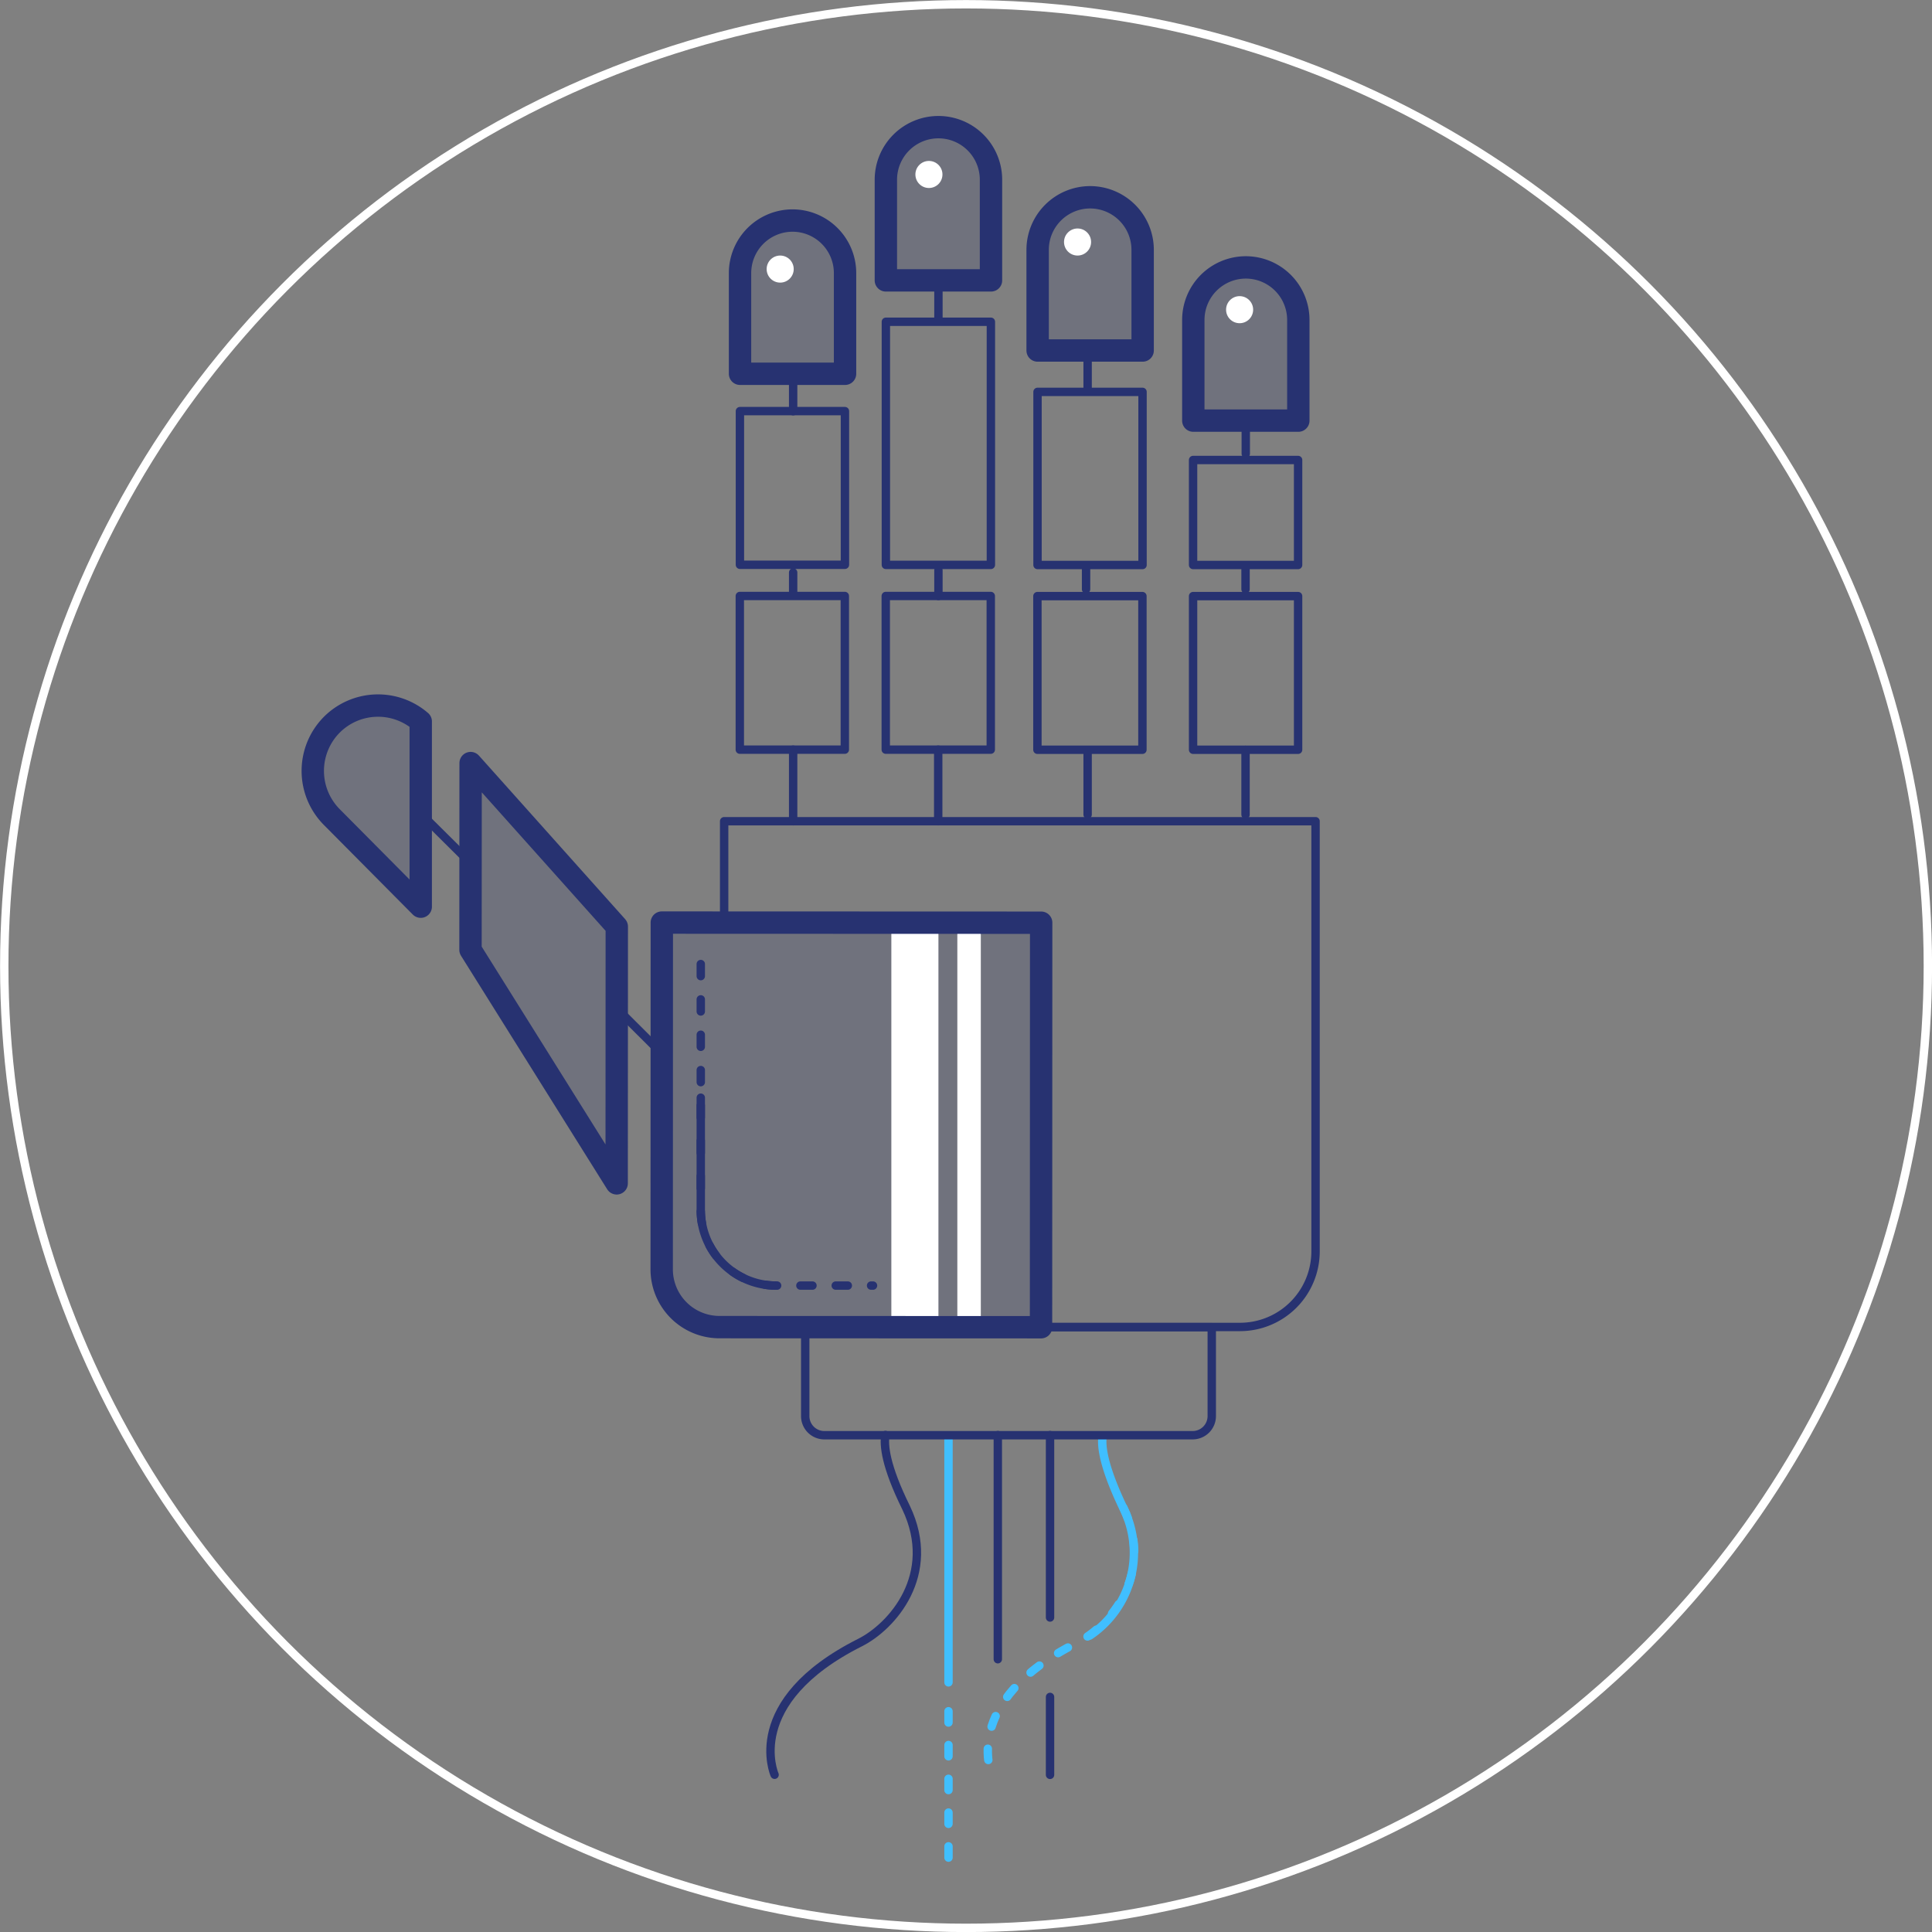 <?xml version="1.0" encoding="UTF-8"?> <svg xmlns="http://www.w3.org/2000/svg" id="Слой_1" data-name="Слой 1" viewBox="0 0 172.75 172.75"><rect x="0" y="0" width="172.75" height="172.75" fill="#808080" stroke="none"/> <defs> <style>.cls-1,.cls-2,.cls-3,.cls-4,.cls-6,.cls-8{fill:none;stroke-linecap:round;}.cls-1{stroke:#fff;}.cls-1,.cls-2,.cls-3,.cls-4,.cls-6{stroke-linejoin:round;}.cls-1,.cls-2,.cls-3,.cls-4,.cls-8{stroke-width:0.75px;}.cls-2,.cls-3{stroke:#40bfff;}.cls-2{stroke-dasharray:1.01 2.01;}.cls-4,.cls-6,.cls-8{stroke:#273271;}.cls-5{fill:#273271;opacity:0.18;}.cls-6{stroke-width:2px;}.cls-7{fill:#fff;}.cls-8{stroke-miterlimit:10;stroke-dasharray:1.08 2.08;}</style> </defs> <title>i01</title> <circle class="cls-1" cx="86.38" cy="86.38" r="86"></circle> <line class="cls-2" x1="84.81" y1="153.01" x2="84.81" y2="168.04"></line> <line class="cls-3" x1="84.81" y1="128.46" x2="84.81" y2="150.43"></line> <line class="cls-4" x1="89.22" y1="128.32" x2="89.22" y2="148.36"></line> <line class="cls-4" x1="93.89" y1="128.32" x2="93.89" y2="144.63"></line> <line class="cls-4" x1="93.89" y1="151.73" x2="93.89" y2="158.7"></line> <path class="cls-2" d="M114.08,148.44c2.86,6-1.27,10.63-4.12,12.06-10.55,5.31-7.64,11.82-7.64,11.82" transform="translate(-13.63 -13.63)"></path> <path class="cls-3" d="M112.23,142c-.16.9.06,2.75,1.85,6.49a8.92,8.92,0,0,1-3,11.38" transform="translate(-13.63 -13.63)"></path> <path class="cls-4" d="M92.8,141.94c-.16.9,0,2.75,1.85,6.5,2.86,6-1.27,10.63-4.12,12.06-10.55,5.31-7.64,11.82-7.64,11.82" transform="translate(-13.63 -13.63)"></path> <path class="cls-4" d="M72,118.67h36.35a0,0,0,0,1,0,0v7.95a1.71,1.71,0,0,1-1.71,1.71H73.75A1.71,1.71,0,0,1,72,126.61v-7.95A0,0,0,0,1,72,118.67Z"></path> <line class="cls-4" x1="70.92" y1="67.03" x2="70.92" y2="73.43"></line> <line class="cls-4" x1="70.92" y1="51.19" x2="70.92" y2="53.19"></line> <line class="cls-4" x1="70.92" y1="33.57" x2="70.92" y2="36.77"></line> <line class="cls-4" x1="83.89" y1="67.03" x2="83.89" y2="73.43"></line> <line class="cls-4" x1="83.91" y1="50.99" x2="83.91" y2="53.29"></line> <line class="cls-4" x1="83.91" y1="25.49" x2="83.91" y2="28.7"></line> <line class="cls-4" x1="97.25" y1="67.22" x2="97.25" y2="72.84"></line> <line class="cls-4" x1="97.11" y1="50.69" x2="97.11" y2="52.69"></line> <line class="cls-4" x1="97.25" y1="31.66" x2="97.25" y2="34.87"></line> <line class="cls-4" x1="111.37" y1="67.05" x2="111.37" y2="72.84"></line> <line class="cls-4" x1="111.37" y1="50.69" x2="111.37" y2="52.69"></line> <line class="cls-4" x1="111.39" y1="37.79" x2="111.39" y2="40.57"></line> <rect class="cls-4" x="66.15" y="53.29" width="9.39" height="13.74"></rect> <rect class="cls-4" x="79.2" y="53.29" width="9.39" height="13.74"></rect> <rect class="cls-4" x="92.76" y="53.3" width="9.39" height="13.74"></rect> <rect class="cls-4" x="106.68" y="53.3" width="9.39" height="13.74"></rect> <path class="cls-5" d="M70.05,19.72h1.62a3.89,3.89,0,0,1,3.89,3.89v9.85a0,0,0,0,1,0,0H66.17a0,0,0,0,1,0,0V23.61A3.89,3.89,0,0,1,70.05,19.72Z"></path> <path class="cls-5" d="M83.1,11.37h1.62a3.89,3.89,0,0,1,3.89,3.89v9.85a0,0,0,0,1,0,0H79.21a0,0,0,0,1,0,0V15.26A3.89,3.89,0,0,1,83.1,11.37Z"></path> <path class="cls-5" d="M96.67,17.64h1.62a3.89,3.89,0,0,1,3.89,3.89v9.85a0,0,0,0,1,0,0H92.78a0,0,0,0,1,0,0V21.53a3.89,3.89,0,0,1,3.89-3.89Z"></path> <path class="cls-5" d="M110.58,23.91h1.62a3.89,3.89,0,0,1,3.89,3.89v9.85a0,0,0,0,1,0,0h-9.39a0,0,0,0,1,0,0V27.8A3.89,3.89,0,0,1,110.58,23.91Z"></path> <path class="cls-6" d="M70.86,19.72h0a4.7,4.7,0,0,1,4.7,4.7v9a0,0,0,0,1,0,0H66.17a0,0,0,0,1,0,0v-9A4.7,4.7,0,0,1,70.86,19.72Z"></path> <path class="cls-6" d="M83.91,11.37h0a4.7,4.7,0,0,1,4.7,4.7v9a0,0,0,0,1,0,0H79.21a0,0,0,0,1,0,0v-9A4.7,4.7,0,0,1,83.91,11.37Z"></path> <path class="cls-6" d="M97.47,17.64h0a4.7,4.7,0,0,1,4.7,4.7v9a0,0,0,0,1,0,0H92.78a0,0,0,0,1,0,0v-9A4.7,4.7,0,0,1,97.47,17.64Z"></path> <path class="cls-6" d="M111.39,23.91h0a4.7,4.7,0,0,1,4.7,4.7v9a0,0,0,0,1,0,0h-9.39a0,0,0,0,1,0,0v-9a4.7,4.7,0,0,1,4.7-4.7Z"></path> <rect class="cls-4" x="66.16" y="36.76" width="9.39" height="13.74"></rect> <rect class="cls-4" x="79.21" y="28.77" width="9.39" height="21.74"></rect> <rect class="cls-4" x="92.77" y="35.04" width="9.39" height="15.48"></rect> <rect class="cls-4" x="106.68" y="41.13" width="9.39" height="9.39"></rect> <line class="cls-4" x1="55.15" y1="90.17" x2="59.18" y2="94.19"></line> <line class="cls-4" x1="37.72" y1="72.84" x2="41.76" y2="76.85"></line> <path class="cls-5" d="M43.31,78.42a5.86,5.86,0,0,0,0,8.28l7.94,8V78.14A5.84,5.84,0,0,0,43.31,78.42Z" transform="translate(-13.63 -13.63)"></path> <polygon class="cls-5" points="42.08 68.23 42.07 84.93 55.14 105.81 55.15 82.85 42.08 68.23"></polygon> <path class="cls-6" d="M43.31,78.42a5.86,5.86,0,0,0,0,8.28l7.94,8V78.14A5.84,5.84,0,0,0,43.31,78.42Z" transform="translate(-13.63 -13.63)"></path> <polygon class="cls-6" points="42.08 68.23 42.07 84.93 55.14 105.81 55.15 82.85 42.08 68.23"></polygon> <path class="cls-4" d="M78.38,95.75V87.06l52.88,0,0,38.47a6.76,6.76,0,0,1-6.76,6.75l-44.93,0" transform="translate(-13.63 -13.63)"></path> <path class="cls-4" d="M72.8,96.13h28.75a5.17,5.17,0,0,1,5.17,5.17v31a0,0,0,0,1,0,0H72.8a0,0,0,0,1,0,0V96.13A0,0,0,0,1,72.8,96.13Z" transform="translate(165.85 214.83) rotate(-179.98)"></path> <path class="cls-5" d="M72.8,96.13h28.75a5.17,5.17,0,0,1,5.17,5.17v31a0,0,0,0,1,0,0H72.8a0,0,0,0,1,0,0V96.13A0,0,0,0,1,72.8,96.13Z" transform="translate(165.85 214.83) rotate(-179.98)"></path> <rect class="cls-7" x="79.7" y="82.51" width="4.21" height="36.15"></rect> <rect class="cls-7" x="85.6" y="82.51" width="2.1" height="36.15"></rect> <path class="cls-6" d="M72.8,96.13h28.75a5.17,5.17,0,0,1,5.17,5.17v31a0,0,0,0,1,0,0H72.8a0,0,0,0,1,0,0V96.13A0,0,0,0,1,72.8,96.13Z" transform="translate(165.85 214.83) rotate(-179.98)"></path> <path class="cls-8" d="M76.29,99.83v22A6.75,6.75,0,0,0,83,128.58h8.69" transform="translate(-13.63 -13.63)"></path> <path class="cls-4" d="M76.29,111.78v10A6.75,6.75,0,0,0,83,128.58" transform="translate(-13.63 -13.63)"></path> <circle class="cls-7" cx="69.76" cy="24.06" r="1.21"></circle> <circle class="cls-7" cx="83.06" cy="15.6" r="1.21"></circle> <circle class="cls-7" cx="96.35" cy="21.64" r="1.21"></circle> <circle class="cls-7" cx="110.84" cy="27.69" r="1.21"></circle> </svg> 